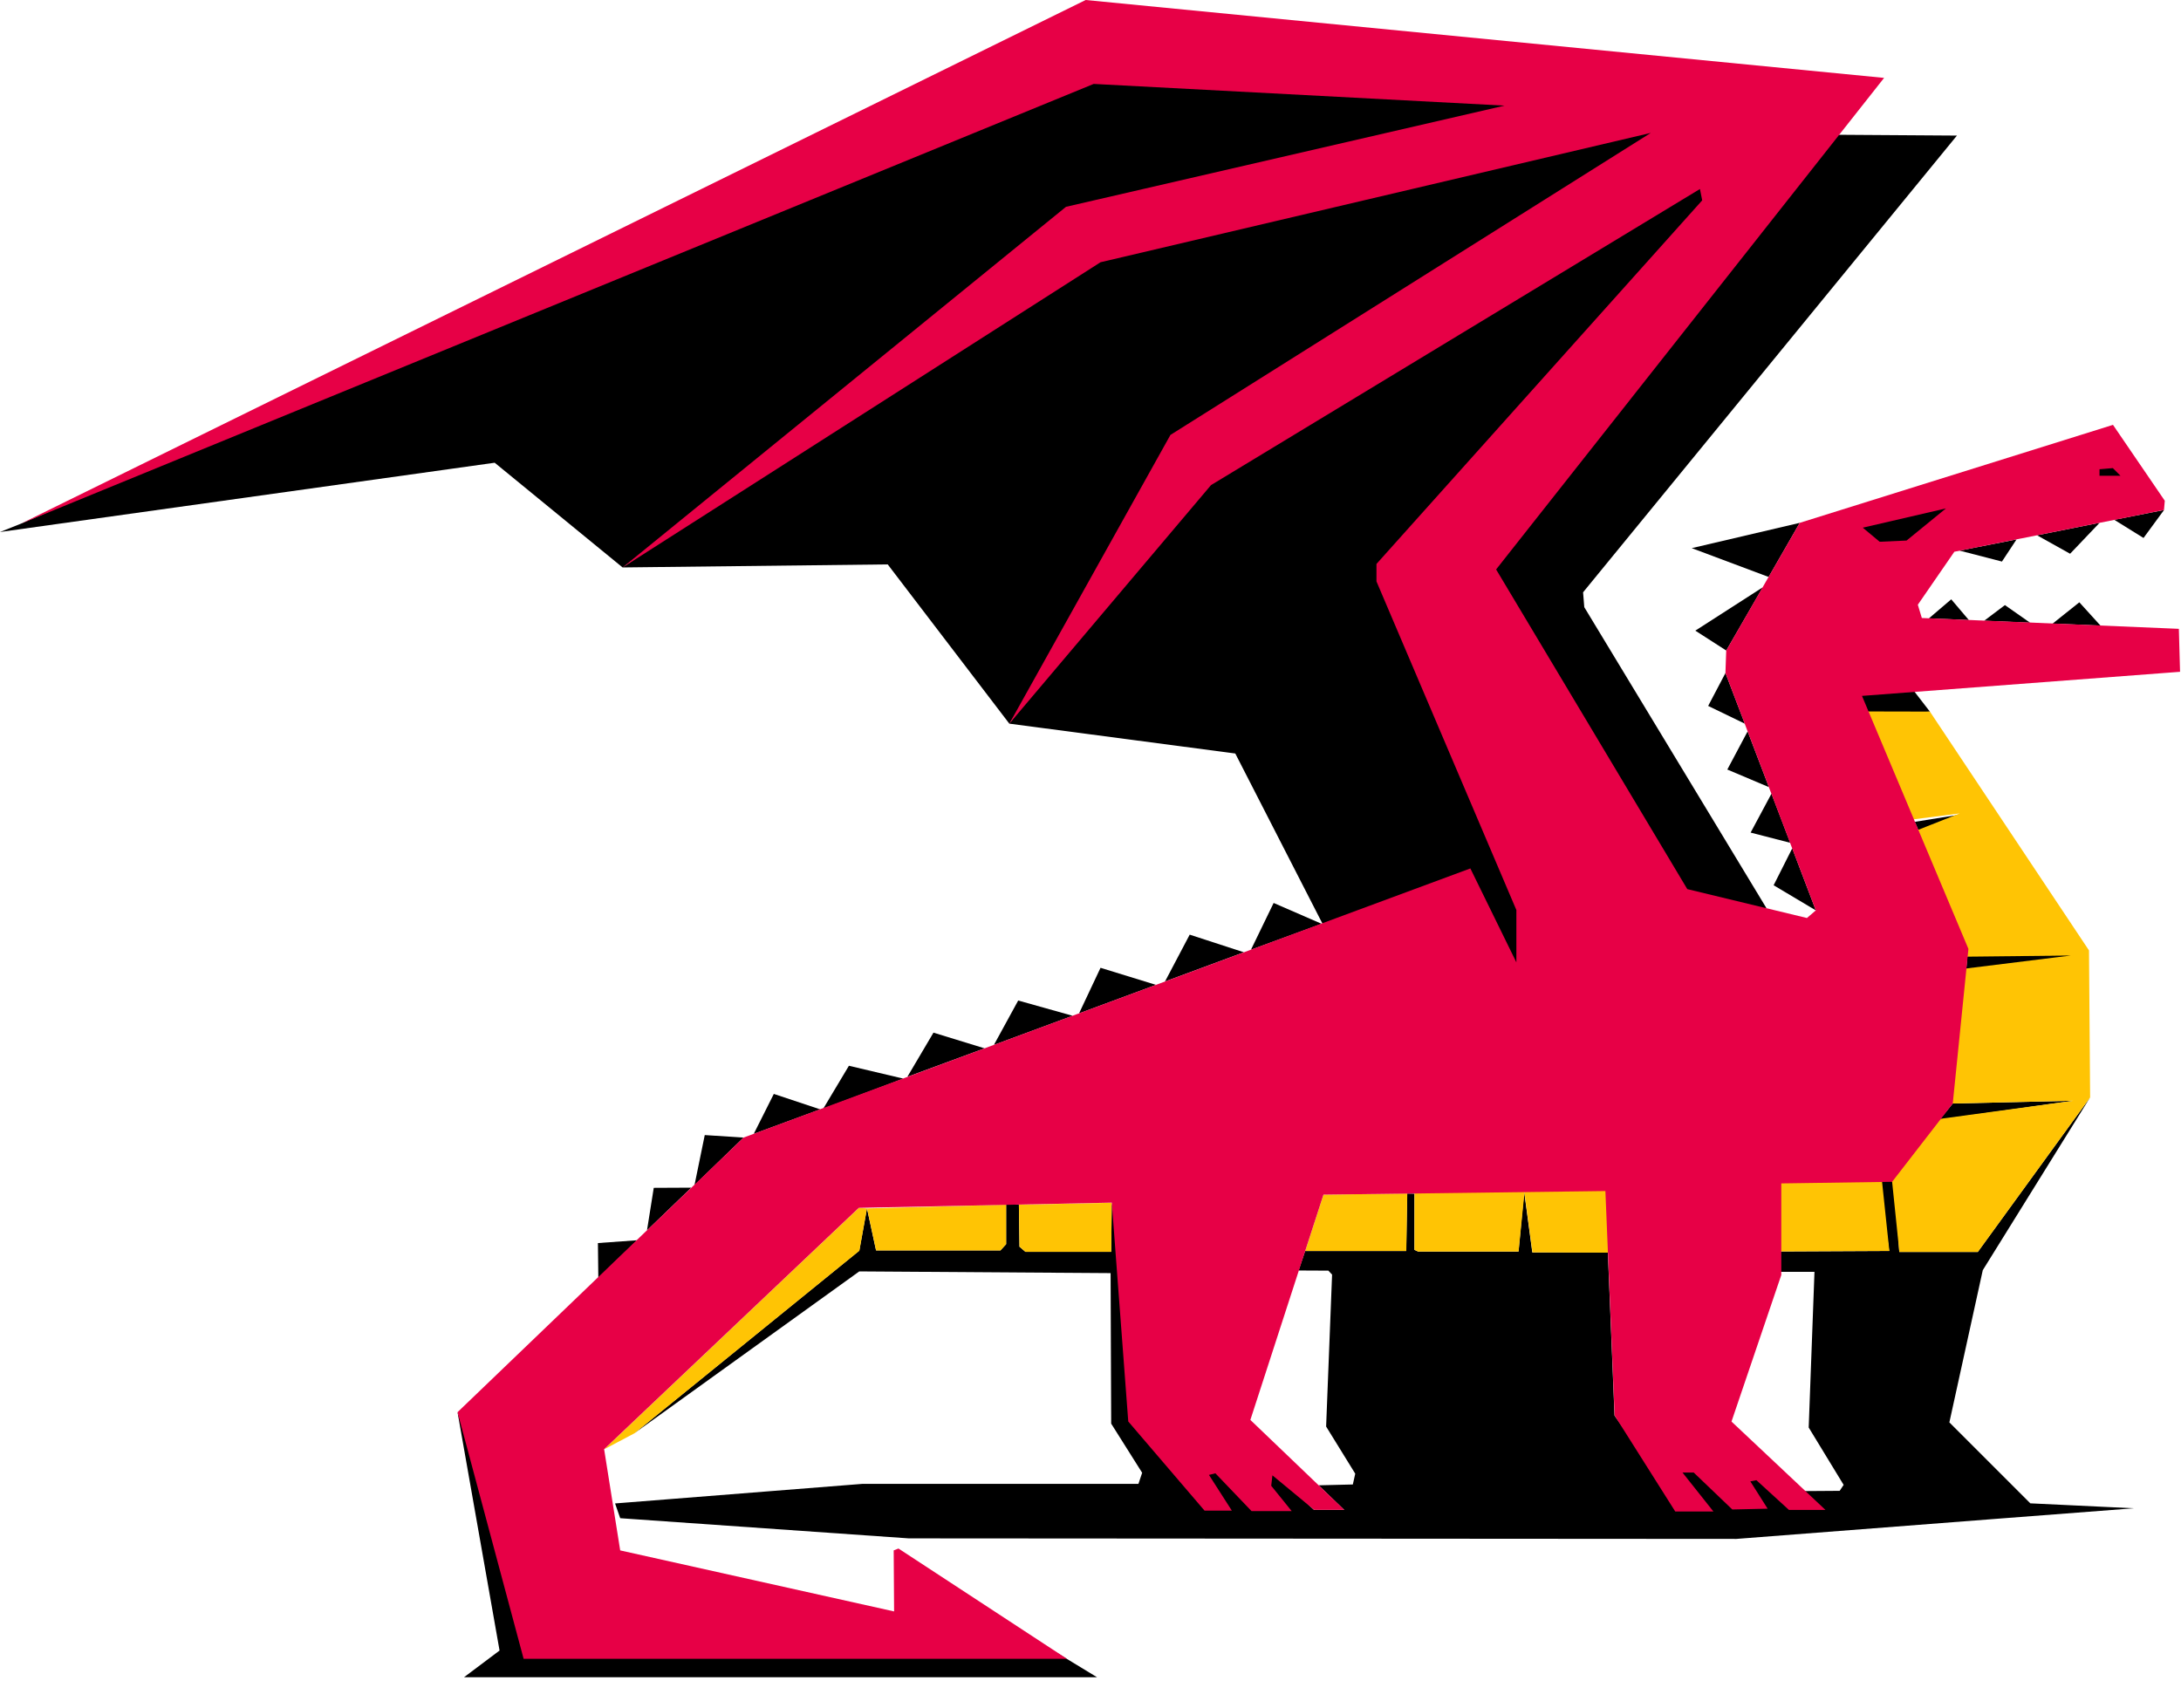 <?xml version="1.0" encoding="UTF-8" standalone="no"?>
<svg
   xmlns:dc="http://purl.org/dc/elements/1.1/"
   xmlns:cc="http://creativecommons.org/ns#"
   xmlns:rdf="http://www.w3.org/1999/02/22-rdf-syntax-ns#"
   xmlns:svg="http://www.w3.org/2000/svg"
   xmlns="http://www.w3.org/2000/svg"
   xmlns:sodipodi="http://sodipodi.sourceforge.net/DTD/sodipodi-0.dtd"
   xmlns:inkscape="http://www.inkscape.org/namespaces/inkscape"
   width="60px"
   height="47px"
   viewBox="0 0 60 47"
   version="1.1"
   id="SVGRoot"
   sodipodi:docname="final dragon.svg"
   inkscape:version="1.0.2-2 (e86c870879, 2021-01-15)">
  <defs
     id="defs1785" />
  <sodipodi:namedview
     id="base"
     pagecolor="#ffffff"
     bordercolor="#666666"
     borderopacity="1.0"
     inkscape:pageopacity="0"
     inkscape:pageshadow="2"
     inkscape:zoom="181.01934"
     inkscape:cx="40.410346"
     inkscape:cy="34.932428"
     inkscape:document-units="px"
     inkscape:current-layer="layer1"
     inkscape:document-rotation="0"
     showgrid="false"
     inkscape:window-width="1440"
     inkscape:window-height="837"
     inkscape:window-x="-8"
     inkscape:window-y="-8"
     inkscape:window-maximized="1"
     inkscape:pagecheckerboard="false" />
  <g
     inkscape:label="Слой 1"
     inkscape:groupmode="layer"
     id="layer1"
     style="display:inline">
    <path
       style="display:inline;fill:#000000;stroke:none;stroke-width:1px;stroke-linecap:butt;stroke-linejoin:miter;stroke-opacity:1"
       d="m 53.91,15.149 1.164,0.301 0.402,-0.609 z"
       id="path868"
       sodipodi:nodetypes="cccc" />
    <path
       style="display:inline;fill:#000000;stroke:none;stroke-width:1px;stroke-linecap:butt;stroke-linejoin:miter;stroke-opacity:1"
       d="m 56.039,14.727 0.91,0.508 0.812,-0.852 z"
       id="path870"
       sodipodi:nodetypes="cccc" />
    <path
       style="display:inline;fill:#000000;stroke:none;stroke-width:1px;stroke-linecap:butt;stroke-linejoin:miter;stroke-opacity:1"
       d="m 58.164,14.301 0.805,0.5 0.564,-0.769 z"
       id="path872"
       sodipodi:nodetypes="cccc" />
    <path
       style="display:inline;fill:#000000;stroke:none;stroke-width:1px;stroke-linecap:butt;stroke-linejoin:miter;stroke-opacity:1"
       d="m 53.066,17.012 0.613,-0.523 0.484,0.57 z"
       id="path874"
       sodipodi:nodetypes="cccc" />
    <path
       style="display:inline;fill:#000000;stroke:none;stroke-width:1px;stroke-linecap:butt;stroke-linejoin:miter;stroke-opacity:1"
       d="m 54.586,17.078 0.57,-0.43 0.691,0.484 z"
       id="path876"
       sodipodi:nodetypes="cccc" />
    <path
       style="display:inline;fill:#000000;stroke:none;stroke-width:1px;stroke-linecap:butt;stroke-linejoin:miter;stroke-opacity:1"
       d="m 56.469,17.157 0.734,-0.586 0.582,0.641 z"
       id="path878"
       sodipodi:nodetypes="cccc" />
    <path
       style="display:inline;fill:none;stroke:none;stroke-width:1px;stroke-linecap:butt;stroke-linejoin:miter;stroke-opacity:1"
       d="m 58.266,17.067 0.727,-0.578 0.922,0.719 z"
       id="path880" />
    <path
       style="display:inline;fill:#000000;stroke:none;stroke-width:1px;stroke-linecap:butt;stroke-linejoin:miter;stroke-opacity:1"
       d="m 29,45.428 1.179,0.717 H 12.766 l 0.977,-0.734 -1.156,-6.557 2.474,6.207 z"
       id="path884"
       sodipodi:nodetypes="ccccccc" />
    <path
       style="display:inline;fill:#000000;stroke:none;stroke-width:1px;stroke-linecap:butt;stroke-linejoin:miter;stroke-opacity:1"
       d="M 0.578,14.407 0,14.637 l 13.609,-1.906 3.519,2.881 7.293,-0.084 3.346,4.382 6.216,0.821 2.648,5.168 3.598,-1.505 1.563,2.553 0.578,-1.658 -3.098,-9.002 -0.469,-0.676 L 47.664,5.645 47.343,4.08 32.961,12.905 27.768,19.909 32.751,12.341 46.65,3.171 29.967,6.773 17.129,15.612 29.68,6.242 43.07,2.884 30,1.757 Z"
       id="path886"
       sodipodi:nodetypes="ccccccccccccccccccccccccc" />
    <path
       style="display:inline;fill:#000000;stroke:none;stroke-width:1px;stroke-linecap:butt;stroke-linejoin:miter;stroke-opacity:1"
       d="m 45.856,24.977 -5.509,-9.248 8.872,-12.03 4.617,0.031 -10.285,12.566 0.033,0.409 5.013,8.283 z"
       id="path888"
       sodipodi:nodetypes="cccccccc" />
    <path
       style="display:inline;fill:#000000;fill-opacity:1;stroke:none;stroke-width:0;stroke-miterlimit:4;stroke-dasharray:none"
       d="m 49.512,14.385 -2.972,0.696 2.116,0.793 z"
       id="path890"
       sodipodi:nodetypes="cccc" />
    <path
       style="display:inline;fill:#000000;fill-opacity:1;stroke:none;stroke-width:0;stroke-miterlimit:4;stroke-dasharray:none"
       d="m 48.495,16.158 -1.856,1.193 0.851,0.547 z"
       id="path892" />
    <path
       style="display:inline;fill:#000000;fill-opacity:1;stroke:none;stroke-width:0;stroke-miterlimit:4;stroke-dasharray:none"
       d="m 47.468,18.517 -0.476,0.905 1.008,0.488 z"
       id="path894"
       sodipodi:nodetypes="cccc" />
    <path
       style="display:inline;fill:#000000;fill-opacity:1;stroke:none;stroke-width:0;stroke-miterlimit:4;stroke-dasharray:none"
       d="m 48.078,20.121 -0.559,1.051 1.145,0.484 z"
       id="path896"
       sodipodi:nodetypes="cccc" />
    <path
       style="display:inline;fill:#000000;fill-opacity:1;stroke:none;stroke-width:0;stroke-miterlimit:4;stroke-dasharray:none"
       d="M 48.734,21.836 48.16,22.907 49.25,23.188 Z"
       id="path898"
       sodipodi:nodetypes="cccc" />
    <path
       style="display:inline;fill:#000000;fill-opacity:1;stroke:none;stroke-width:0;stroke-miterlimit:4;stroke-dasharray:none"
       d="M 49.954,25.047 48.793,24.356 49.305,23.34 Z"
       id="path900"
       sodipodi:nodetypes="cccc" />
    <path
       style="display:inline;fill:#000000;fill-opacity:1;stroke:none;stroke-width:0;stroke-miterlimit:4;stroke-dasharray:none"
       d="M 36.359,25.417 35.038,24.843 34.414,26.13 Z"
       id="path902" />
    <path
       style="display:inline;fill:#000000;fill-opacity:1;stroke:none;stroke-width:0;stroke-miterlimit:4;stroke-dasharray:none"
       d="M 34.219,26.2 32.729,25.715 32.05,27.003 Z"
       id="path904"
       sodipodi:nodetypes="cccc" />
    <path
       style="display:inline;fill:#000000;fill-opacity:1;stroke:none;stroke-width:0;stroke-miterlimit:4;stroke-dasharray:none"
       d="M 31.802,27.097 30.276,26.627 29.685,27.881 Z"
       id="path906"
       sodipodi:nodetypes="cccc" />
    <path
       style="display:inline;fill:#000000;fill-opacity:1;stroke:none;stroke-width:0;stroke-miterlimit:4;stroke-dasharray:none"
       d="M 29.508,27.947 28.011,27.527 27.343,28.748 Z"
       id="path908" />
    <path
       style="display:inline;fill:#000000;fill-opacity:1;stroke:none;stroke-width:0;stroke-miterlimit:4;stroke-dasharray:none"
       d="m 27.086,28.843 -1.406,-0.432 -0.718,1.215 z"
       id="path910"
       sodipodi:nodetypes="cccc" />
    <path
       style="display:inline;fill:#000000;fill-opacity:1;stroke:none;stroke-width:0;stroke-miterlimit:4;stroke-dasharray:none"
       d="m 24.851,29.676 -1.497,-0.354 -0.707,1.182 z"
       id="path912" />
    <path
       style="display:inline;fill:#000000;fill-opacity:1;stroke:none;stroke-width:0;stroke-miterlimit:4;stroke-dasharray:none"
       d="m 22.564,30.522 -1.276,-0.425 -0.552,1.099 z"
       id="path914" />
    <path
       style="display:inline;fill:#000000;fill-opacity:1;stroke:none;stroke-width:0;stroke-miterlimit:4;stroke-dasharray:none"
       d="m 20.455,31.298 -1.067,-0.069 -0.282,1.376 z"
       id="path916" />
    <path
       style="display:inline;fill:#000000;fill-opacity:1;stroke:none;stroke-width:0;stroke-miterlimit:4;stroke-dasharray:none"
       d="m 19.018,32.676 -1.033,0.005 -0.186,1.17 z"
       id="path918"
       sodipodi:nodetypes="cccc" />
    <path
       style="display:inline;fill:#000000;fill-opacity:1;stroke:none;stroke-width:0;stroke-miterlimit:4;stroke-dasharray:none"
       d="m 17.526,34.123 -1.077,0.077 0.011,0.961 z"
       id="path920" />
    <path
       style="display:inline;fill:#000000;fill-opacity:1;stroke:none;stroke-width:0;stroke-miterlimit:4;stroke-dasharray:none"
       d="m 50.967,19.085 1.556,-0.243 0.569,0.737 -1.911,0.094 z"
       id="path924"
       sodipodi:nodetypes="ccccc" />
    <path
       style="display:inline;fill:#000000;fill-opacity:1;stroke:none;stroke-width:0;stroke-miterlimit:4;stroke-dasharray:none"
       d="m 52.677,22.611 2.089,-0.336 -1.918,0.739 z"
       id="path926"
       sodipodi:nodetypes="cccc" />
    <path
       style="display:inline;fill:#000000;fill-opacity:1;stroke:none;stroke-width:0;stroke-miterlimit:4;stroke-dasharray:none"
       d="m 54.125,26.296 3.204,-0.021 -3.238,0.402 z"
       id="path928"
       sodipodi:nodetypes="cccc" />
    <path
       style="display:inline;fill:#000000;fill-opacity:1;stroke:none;stroke-width:0;stroke-miterlimit:4;stroke-dasharray:none"
       d="m 53.721,30.361 3.32,-0.077 -3.679,0.519 z"
       id="path930" />
    <path
       style="display:inline;fill:#000000;fill-opacity:1;stroke:none;stroke-width:0;stroke-miterlimit:4;stroke-dasharray:none"
       d="m 57.5,30.192 -2.953,4.754 -0.919,4.188 2.227,2.227 2.849,0.136 L 54.844,41.793 47.766,42.34 25,42.325 l -7.938,-0.555 -0.141,-0.406 6.812,-0.539 h 7.586 l 0.102,-0.305 -0.852,-1.352 -0.016,-4.141 -6.914,-0.047 -6.188,4.453 6.188,-5.023 0.211,-1.164 0.25,1.156 h 3.422 l 0.156,-0.172 v -1.086 h 0.352 l 0.016,1.156 0.164,0.141 h 2.359 l 0.015,-1.351 1.078,5.912 1.443,2.234 0.376,0.094 -0.536,-0.936 0.614,-0.2 0.963,1.039 0.402,0.219 -0.376,-0.79 0.111,-0.506 1.493,1.388 h 0.829 l -0.705,-0.679 0.941,-0.023 0.066,-0.297 -0.801,-1.297 0.164,-4.18 -0.102,-0.109 -0.82,-0.004 0.18,-0.535 h 2.781 l 0.027,-1.582 0.199,0.004 V 34.387 l 0.102,0.047 h 2.762 l 0.156,-1.637 0.223,1.66 h 2.078 l 0.184,4.489 1.731,2.469 0.612,0.039 -0.679,-1.095 0.552,-0.062 1.037,1.032 0.683,0.025 -0.366,-0.728 0.314,-0.088 0.934,0.818 0.591,0.102 -0.348,-0.433 1.133,-0.008 0.109,-0.164 -0.961,-1.578 0.159,-4.283 h -1.405 l -0.125,-0.558 3.585,-0.017 -0.334,-2.486 0.443,-0.281 0.168,2.795 h 2.16 z"
       id="path932"
       sodipodi:nodetypes="cccccccccccccccccccccccccccccccccccccccccccccccccccccccccccccccccccccccccccccccc" />
    <path
       style="display:inline;fill:#ffc404;fill-opacity:1;stroke:none;stroke-width:0;stroke-miterlimit:4;stroke-dasharray:none"
       d="M 53.092,19.578 57.469,26.149 57.5,30.192 54.412,34.444 h -2.16 l -0.199,-1.928 -0.945,-1.425 5.933,-0.807 -3.32,0.077 -1.663,-3.464 4.911,-0.608 -4.613,0.05 -1.103,-0.722 0.137,-2.24 2.52,-0.997 -2.738,0.351 -0.278,-3.158 z"
       id="path934"
       sodipodi:nodetypes="cccccccccccccccccc" />
    <path
       style="display:inline;fill:#ffc404;fill-opacity:1;stroke:none;stroke-width:0;stroke-miterlimit:4;stroke-dasharray:none"
       d="m 48.656,34.433 0.133,-2.265 2.939,-0.11 0.249,2.359 z"
       id="path936"
       sodipodi:nodetypes="ccccc" />
    <path
       style="display:inline;fill:#ffc404;fill-opacity:1;stroke:none;stroke-width:0;stroke-miterlimit:4;stroke-dasharray:none"
       d="m 44.473,34.465 -0.172,-1.945 -2.406,-0.024 0.262,1.961 z"
       id="path938"
       sodipodi:nodetypes="ccccc" />
    <path
       style="display:inline;fill:#ffc404;fill-opacity:1;stroke:none;stroke-width:0;stroke-miterlimit:4;stroke-dasharray:none"
       d="m 41.961,32.587 -0.184,1.847 h -2.762 l -0.102,-0.047 0,-1.84 z"
       id="path940"
       sodipodi:nodetypes="cccccc" />
    <path
       style="display:inline;fill:#ffc404;fill-opacity:1;stroke:none;stroke-width:0;stroke-miterlimit:4;stroke-dasharray:none"
       d="m 38.715,32.836 -0.027,1.582 h -2.781 l 0.502,-1.549 z"
       id="path942" />
    <path
       style="display:inline;fill:#ffc404;fill-opacity:1;stroke:none;stroke-width:0;stroke-miterlimit:4;stroke-dasharray:none"
       d="m 30.57,34.442 0.015,-1.351 -2.554,0.054 0.016,1.156 0.164,0.141 h 2.359 z"
       id="path944" />
    <path
       style="display:inline;fill:#ffc404;fill-opacity:1;stroke:none;stroke-width:0;stroke-miterlimit:4;stroke-dasharray:none"
       d="m 27.68,34.231 v -1.086 l -3.828,0.102 0.25,1.156 h 3.422 z"
       id="path946" />
    <path
       style="display:inline;fill:#ffc404;fill-opacity:1;stroke:none;stroke-width:0;stroke-miterlimit:4;stroke-dasharray:none"
       d="m 23.852,33.246 -0.226,-0.012 -7.005,6.64 0.833,-0.44 6.188,-5.023 z"
       id="path948" />
  </g>
  <g
     inkscape:groupmode="layer"
     id="layer2"
     inkscape:label="красное тело">
    <path
       style="display:inline;fill:#e70046;fill-opacity:1;stroke:#000000;stroke-width:0;stroke-linecap:butt;stroke-linejoin:miter;stroke-miterlimit:4;stroke-dasharray:none;stroke-opacity:1"
       d="m 24.717,42.604 4.635,3.035 H 14.405 l -1.818,-6.786 7.869,-7.555 19.994,-7.405 1.266,2.584 V 25.038 L 37.867,15.996 v -0.48 l 8.961,-10.004 -0.062,-0.312 L 33.315,13.347 27.768,19.909 32.199,11.966 45.413,3.657 30.276,7.215 17.129,15.612 29.326,5.69 41.391,2.906 30.088,2.309 0.578,14.407 29.867,5e-7 51.832,2.143 41.159,15.667 l 5.259,8.795 3.292,0.795 0.243,-0.21 -2.486,-6.53 0.022,-0.619 2.022,-3.513 8.618,-2.696 1.425,2.088 -0.022,0.254 -5.767,1.149 -1.005,1.458 0.11,0.365 7.071,0.298 0.033,1.182 -8.75,0.663 2.928,6.961 -0.431,4.254 -1.668,2.154 -3.049,0.044 v 2.519 l -1.37,4.033 2.585,2.431 h -1.005 l -0.895,-0.818 -0.166,0.033 0.475,0.751 -0.972,0.022 -1.061,-1.016 H 46.286 l 0.851,1.072 h -1.05 l -1.668,-2.641 -0.254,-6.176 -7.756,0.099 -2.011,6.198 2.585,2.475 h -0.829 l -1.149,-0.95 -0.033,0.287 0.563,0.696 h -1.105 l -0.994,-1.039 -0.177,0.044 0.63,0.983 h -0.751 l -2.099,-2.453 -0.453,-6.021 -6.961,0.144 -7.005,6.64 0.442,2.784 7.535,1.679 -0.011,-1.679 z"
       id="path28" />
  </g>
  <g
     inkscape:groupmode="layer"
     id="layer3"
     inkscape:label="глазки и нос">
    <path
       style="display:inline;fill:#000000;stroke:none;stroke-width:1px;stroke-linecap:butt;stroke-linejoin:miter;stroke-opacity:1"
       d="m 51.246,14.518 0.464,0.387 0.74,-0.033 1.083,-0.884 z"
       id="path864" />
    <path
       style="display:inline;fill:#000000;stroke:none;stroke-width:1px;stroke-linecap:butt;stroke-linejoin:miter;stroke-opacity:1"
       d="m 57.758,12.91 v 0.18 h 0.578 L 58.125,12.879 Z"
       id="path866" />
  </g>
</svg>
